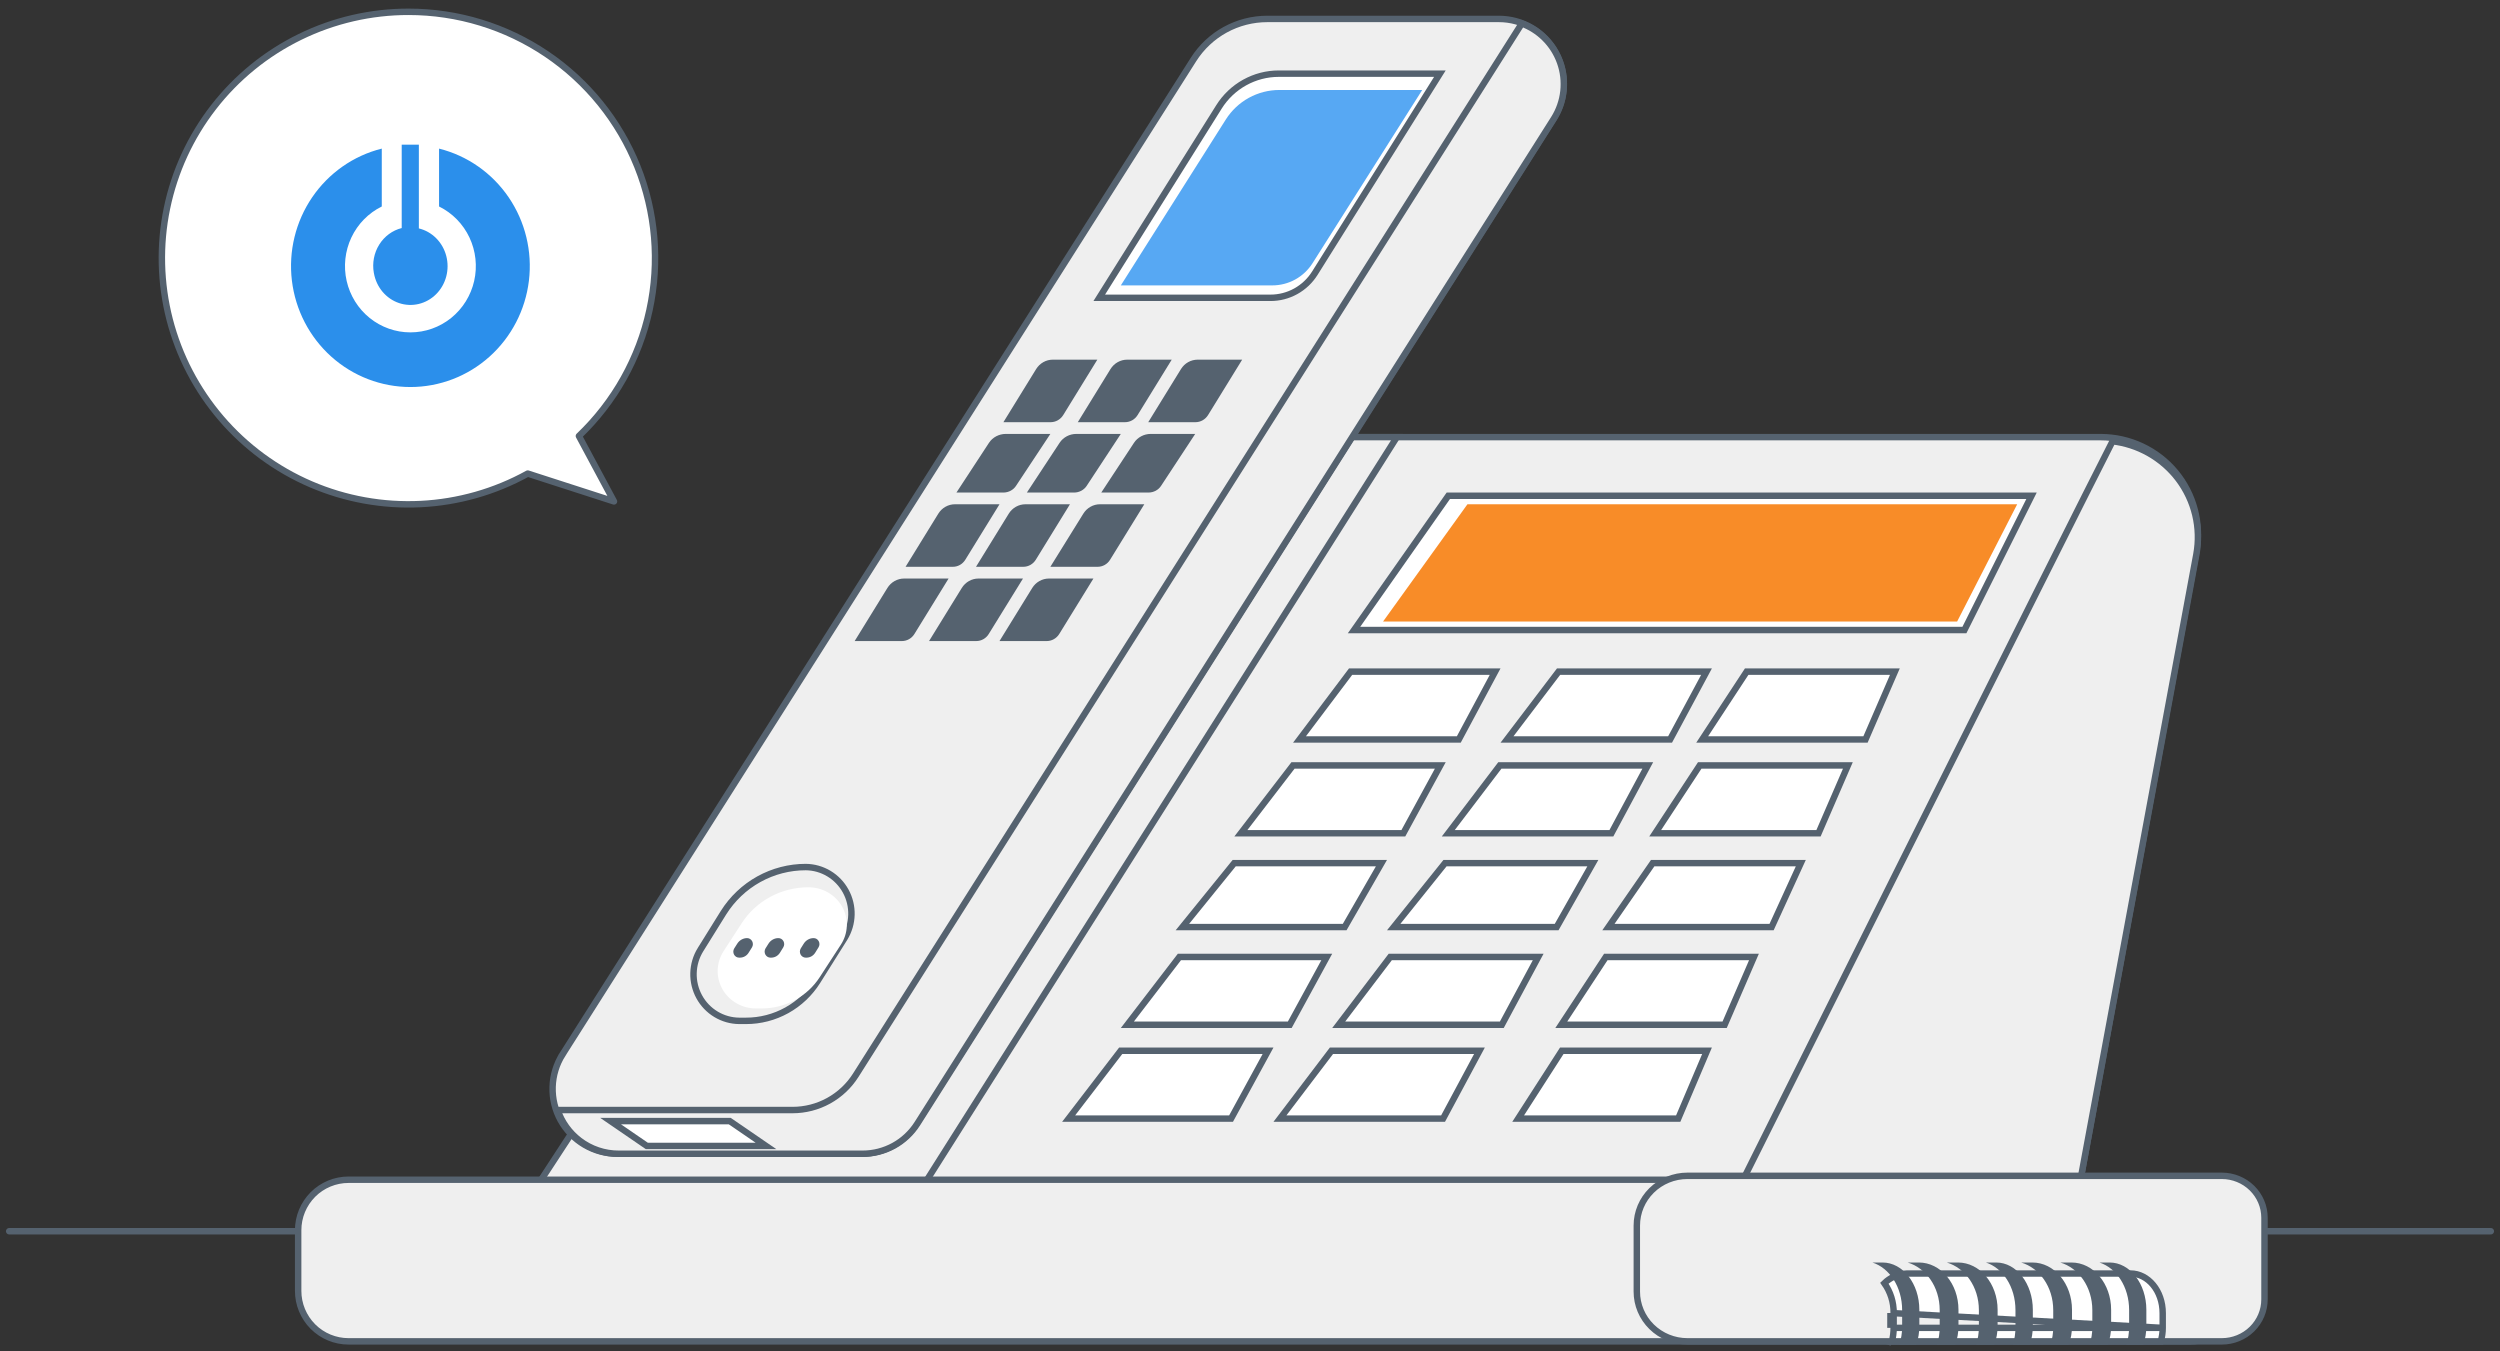 <svg width="272" height="147" viewBox="0 0 272 147" fill="none" xmlns="http://www.w3.org/2000/svg">
<rect x="0" y="0" width="272" height="147" fill="#333333" stroke="none"/>
<g clip-path="url(#clip0_6590_41136)">
<path d="M1 133.958H271" stroke="#55626F" stroke-width="0.7" stroke-linecap="round" stroke-linejoin="round"/>
<path d="M124.558 47.56L124.558 47.56C120.374 47.556 116.273 48.722 112.718 50.928C109.163 53.134 106.296 56.292 104.442 60.043L104.432 60.063L104.42 60.082L55.737 133.183H225.468L238.96 60.063C239.24 58.538 239.182 56.97 238.79 55.47C238.398 53.969 237.681 52.573 236.691 51.381C235.7 50.188 234.459 49.228 233.056 48.568C231.654 47.907 230.123 47.564 228.573 47.56L124.558 47.56Z" fill="#EFEFEF" stroke="#55626F" stroke-width="0.7"/>
<path d="M233.741 49.275C232.537 48.603 231.212 48.173 229.843 48.01C227.786 52.01 217.259 73.058 207.152 93.292C202.002 103.604 196.961 113.703 193.208 121.225C191.332 124.985 189.777 128.101 188.692 130.277L187.434 132.799L187.242 133.183H225.461L238.963 60.324C238.963 60.324 238.963 60.324 238.963 60.324C239.225 58.895 239.186 57.427 238.849 56.013C238.512 54.6 237.884 53.271 237.005 52.111C236.126 50.951 235.014 49.986 233.741 49.275Z" fill="#EFEFEF" stroke="#55626F" stroke-width="0.7"/>
<path d="M55.783 133.104L55.732 133.183H97.813L151.974 47.56H124.489C115.947 47.56 109.111 51.851 104.371 58.979L104.371 58.979C97.723 68.975 85.475 87.66 74.889 103.848C69.596 111.942 64.718 119.411 61.164 124.857C59.387 127.579 57.941 129.796 56.939 131.332L55.783 133.104Z" fill="#EFEFEF" stroke="#55626F" stroke-width="0.7"/>
<path d="M238.347 128.355H37.921C37.201 128.355 36.489 128.497 35.824 128.773C35.159 129.049 34.554 129.453 34.045 129.963C33.537 130.473 33.133 131.078 32.857 131.744C32.582 132.41 32.44 133.124 32.44 133.845V140.449C32.44 141.171 32.582 141.885 32.857 142.551C33.133 143.217 33.537 143.822 34.045 144.332C34.554 144.842 35.159 145.246 35.824 145.522C36.489 145.798 37.201 145.94 37.921 145.94H238.347C239.573 145.94 240.749 145.452 241.616 144.584C242.483 143.715 242.97 142.537 242.97 141.309V132.986C242.97 131.758 242.483 130.58 241.616 129.711C240.749 128.843 239.573 128.355 238.347 128.355Z" fill="#EFEFEF" stroke="#55626F" stroke-width="0.7"/>
<path d="M169.049 12.894L169.049 12.894C169.726 11.827 170.103 10.598 170.143 9.336C170.182 8.073 169.881 6.824 169.272 5.717C168.663 4.61 167.767 3.687 166.679 3.044C165.591 2.4 164.349 2.061 163.085 2.06C163.085 2.06 163.085 2.06 163.085 2.06L137.88 2.06C136.278 2.061 134.702 2.465 133.298 3.237C131.895 4.009 130.709 5.123 129.852 6.475L129.852 6.475L61.218 114.695L60.922 114.507L61.218 114.695C60.541 115.762 60.163 116.992 60.124 118.255C60.085 119.518 60.386 120.768 60.996 121.875C61.606 122.982 62.502 123.905 63.591 124.548C64.681 125.19 65.922 125.529 67.188 125.529H67.188H93.749H93.749C94.94 125.529 96.112 125.229 97.156 124.656C98.199 124.082 99.081 123.255 99.719 122.25C99.719 122.25 99.719 122.25 99.719 122.249L169.049 12.894Z" fill="#EFEFEF" stroke="#55626F" stroke-width="0.7"/>
<path d="M147.318 68.547H213.728L221.031 53.939H157.578L147.318 68.547Z" fill="white" stroke="#55626F" stroke-width="0.7"/>
<path d="M206.162 73.074H190.039L185.198 80.454H202.966L206.162 73.074Z" fill="white" stroke="#55626F" stroke-width="0.7"/>
<path d="M201.049 83.28H184.93L180.085 90.659H197.854L201.049 83.28Z" fill="white" stroke="#55626F" stroke-width="0.7"/>
<path d="M195.928 93.91H179.811L174.996 100.865H192.748L195.928 93.91Z" fill="white" stroke="#55626F" stroke-width="0.7"/>
<path d="M190.831 104.117H174.713L169.867 111.496H187.64L190.831 104.117Z" fill="white" stroke="#55626F" stroke-width="0.7"/>
<path d="M185.725 114.322H169.924L165.176 121.702H182.59L185.725 114.322Z" fill="white" stroke="#55626F" stroke-width="0.7"/>
<path d="M185.669 73.074H169.572L163.963 80.454H181.705L185.669 73.074Z" fill="white" stroke="#55626F" stroke-width="0.7"/>
<path d="M179.278 83.28H163.183L157.572 90.659H175.319L179.278 83.28Z" fill="white" stroke="#55626F" stroke-width="0.7"/>
<path d="M173.302 93.91H157.216L151.635 100.865H169.364L173.302 93.91Z" fill="white" stroke="#55626F" stroke-width="0.7"/>
<path d="M167.356 104.117H151.261L145.65 111.496H163.397L167.356 104.117Z" fill="white" stroke="#55626F" stroke-width="0.7"/>
<path d="M160.966 114.322H144.864L139.259 121.702H157.007L160.966 114.322Z" fill="white" stroke="#55626F" stroke-width="0.7"/>
<path d="M162.67 73.074H146.945L141.385 80.454H158.719L162.67 73.074Z" fill="white" stroke="#55626F" stroke-width="0.7"/>
<path d="M156.704 83.28H140.677L135.006 90.659H152.684L156.704 83.28Z" fill="white" stroke="#55626F" stroke-width="0.7"/>
<path d="M150.301 93.91H134.28L128.644 100.865H146.301L150.301 93.91Z" fill="white" stroke="#55626F" stroke-width="0.7"/>
<path d="M144.352 104.117H128.32L122.654 111.496H140.326L144.352 104.117Z" fill="white" stroke="#55626F" stroke-width="0.7"/>
<path d="M137.965 114.322H121.933L116.268 121.702H133.94L137.965 114.322Z" fill="white" stroke="#55626F" stroke-width="0.7"/>
<path d="M241.732 127.93H183.592C182.13 127.93 180.729 128.501 179.697 129.516C178.665 130.53 178.086 131.905 178.086 133.338V140.531C178.086 141.964 178.665 143.339 179.697 144.354C180.729 145.369 182.13 145.94 183.592 145.94H241.732C242.965 145.94 244.148 145.458 245.018 144.602C245.889 143.746 246.377 142.586 246.377 141.378V132.491C246.377 131.283 245.889 130.124 245.018 129.268C244.148 128.412 242.965 127.93 241.732 127.93Z" fill="#EFEFEF" stroke="#55626F" stroke-width="0.7"/>
<path d="M86.232 120.773H86.232H60.668C61.113 122.086 61.939 123.241 63.045 124.087C64.274 125.027 65.778 125.534 67.325 125.529H67.326H93.849H93.849C95.038 125.529 96.208 125.229 97.25 124.656C98.292 124.083 99.172 123.255 99.809 122.25C99.809 122.25 99.809 122.25 99.809 122.25L169.056 12.919C169.056 12.919 169.056 12.919 169.056 12.919C169.628 12.015 169.986 10.992 170.104 9.928C170.221 8.865 170.095 7.788 169.734 6.781C169.373 5.773 168.788 4.861 168.022 4.114C167.321 3.43 166.486 2.901 165.571 2.558L93.105 116.985C93.105 116.985 93.105 116.985 93.105 116.985C92.371 118.145 91.356 119.1 90.155 119.762C88.953 120.425 87.604 120.772 86.232 120.773Z" fill="#EFEFEF" stroke="#55626F" stroke-width="0.7"/>
<path d="M132.62 11.637L132.62 11.637L119.598 32.402H138.227H138.227C139.19 32.403 140.138 32.158 140.983 31.689C141.828 31.22 142.542 30.542 143.058 29.718C143.058 29.718 143.058 29.718 143.058 29.718L156.661 8.014L139.133 8.014L139.132 8.014C137.833 8.013 136.555 8.345 135.416 8.978C134.277 9.611 133.315 10.526 132.62 11.637Z" fill="white" stroke="#55626F" stroke-width="0.7"/>
<path d="M88.944 106.751L88.944 106.751L91.885 102.07C92.354 101.307 92.614 100.431 92.637 99.533C92.66 98.634 92.445 97.746 92.016 96.959C91.586 96.171 90.957 95.514 90.193 95.053C89.429 94.593 88.558 94.345 87.669 94.336C85.881 94.335 84.123 94.791 82.556 95.661C80.99 96.53 79.667 97.786 78.711 99.311C78.711 99.311 78.711 99.311 78.711 99.311L76.206 103.335C76.205 103.335 76.205 103.335 76.205 103.335C75.736 104.099 75.477 104.975 75.454 105.873C75.43 106.772 75.645 107.66 76.074 108.448C76.504 109.235 77.133 109.893 77.897 110.353C78.661 110.814 79.532 111.061 80.421 111.07H81.159H81.16C82.713 111.072 84.241 110.677 85.603 109.922C86.964 109.166 88.113 108.076 88.944 106.751Z" fill="#EFEFEF" stroke="#55626F" stroke-width="0.7"/>
<path d="M80.716 100.419C81.488 99.23 82.556 98.25 83.82 97.572C85.084 96.893 86.503 96.537 87.946 96.538C88.695 96.533 89.433 96.725 90.079 97.095C90.726 97.465 91.258 97.998 91.62 98.639C91.982 99.28 92.159 100.004 92.134 100.735C92.109 101.466 91.882 102.177 91.478 102.792L89.177 106.331C88.503 107.37 87.57 108.226 86.466 108.818C85.362 109.41 84.122 109.721 82.862 109.72H82.268C81.519 109.724 80.783 109.53 80.137 109.16C79.491 108.79 78.96 108.256 78.598 107.616C78.237 106.976 78.06 106.252 78.085 105.521C78.111 104.791 78.338 104.08 78.742 103.465L80.716 100.419Z" fill="white"/>
<path d="M87.432 102.694C87.546 102.503 87.706 102.345 87.895 102.235C88.084 102.125 88.297 102.067 88.514 102.066C88.628 102.063 88.741 102.093 88.84 102.151C88.939 102.21 89.021 102.296 89.076 102.399C89.132 102.502 89.16 102.619 89.156 102.737C89.152 102.855 89.118 102.97 89.055 103.07L88.709 103.631C88.609 103.8 88.469 103.94 88.303 104.039C88.136 104.137 87.948 104.189 87.756 104.192H87.664C87.551 104.192 87.439 104.162 87.341 104.102C87.243 104.043 87.163 103.958 87.107 103.855C87.052 103.753 87.024 103.637 87.027 103.519C87.03 103.402 87.063 103.287 87.123 103.187L87.432 102.694Z" fill="#55626F"/>
<path d="M83.596 102.694C83.711 102.503 83.87 102.346 84.059 102.236C84.249 102.126 84.461 102.067 84.678 102.066C84.792 102.063 84.905 102.093 85.004 102.151C85.103 102.21 85.185 102.296 85.241 102.399C85.296 102.502 85.324 102.619 85.32 102.737C85.316 102.855 85.282 102.97 85.22 103.07L84.873 103.631C84.773 103.8 84.633 103.94 84.467 104.039C84.3 104.137 84.112 104.189 83.921 104.192H83.829C83.715 104.192 83.604 104.162 83.506 104.102C83.408 104.043 83.327 103.958 83.271 103.855C83.216 103.753 83.188 103.637 83.191 103.519C83.194 103.402 83.227 103.287 83.287 103.187L83.596 102.694Z" fill="#55626F"/>
<path d="M80.198 102.694C80.313 102.503 80.472 102.345 80.661 102.236C80.849 102.126 81.062 102.067 81.278 102.065C81.391 102.065 81.502 102.095 81.6 102.155C81.698 102.214 81.779 102.299 81.834 102.402C81.889 102.504 81.917 102.62 81.914 102.738C81.911 102.855 81.878 102.97 81.818 103.07L81.467 103.63C81.368 103.8 81.228 103.941 81.062 104.039C80.896 104.137 80.708 104.19 80.517 104.191H80.425C80.311 104.194 80.199 104.164 80.1 104.106C80.001 104.047 79.92 103.962 79.864 103.858C79.809 103.755 79.781 103.638 79.785 103.52C79.789 103.402 79.823 103.287 79.885 103.187L80.198 102.694Z" fill="#55626F"/>
<path d="M128.489 40.156C128.683 39.841 128.951 39.582 129.268 39.403C129.586 39.223 129.943 39.13 130.305 39.131H135.148L131.433 45.166C131.285 45.401 131.082 45.595 130.843 45.73C130.603 45.864 130.335 45.934 130.062 45.935H124.928L128.489 40.156Z" fill="#55626F"/>
<path d="M120.821 40.156C121.015 39.842 121.284 39.583 121.601 39.404C121.919 39.224 122.276 39.13 122.638 39.131H127.484L123.767 45.166C123.62 45.401 123.418 45.595 123.179 45.729C122.94 45.863 122.673 45.934 122.401 45.935H117.264L120.821 40.156Z" fill="#55626F"/>
<path d="M112.731 40.156C112.925 39.841 113.193 39.582 113.511 39.403C113.828 39.223 114.185 39.13 114.547 39.131H119.391L115.675 45.166C115.527 45.401 115.324 45.595 115.085 45.73C114.845 45.864 114.577 45.934 114.304 45.935H109.17L112.731 40.156Z" fill="#55626F"/>
<path d="M123.38 48.176C123.573 47.881 123.841 47.638 124.159 47.469C124.476 47.3 124.833 47.211 125.196 47.21H130.039L126.323 52.863C126.178 53.085 125.976 53.268 125.738 53.395C125.499 53.521 125.231 53.588 124.958 53.589H119.818L123.38 48.176Z" fill="#55626F"/>
<path d="M115.286 48.176C115.479 47.881 115.747 47.637 116.065 47.468C116.382 47.299 116.739 47.211 117.102 47.21H121.945L118.23 52.863C118.083 53.086 117.881 53.269 117.641 53.396C117.401 53.523 117.132 53.589 116.859 53.589H111.724L115.286 48.176Z" fill="#55626F"/>
<path d="M107.606 48.172C107.8 47.878 108.069 47.636 108.387 47.468C108.706 47.3 109.063 47.211 109.427 47.21H114.281L110.557 52.838C110.417 53.061 110.22 53.246 109.985 53.378C109.75 53.509 109.484 53.581 109.212 53.589H104.06L107.606 48.172Z" fill="#55626F"/>
<path d="M117.864 55.889C118.058 55.575 118.326 55.315 118.644 55.136C118.961 54.957 119.318 54.863 119.68 54.864H124.5L120.778 60.899C120.633 61.136 120.432 61.331 120.193 61.465C119.954 61.6 119.686 61.67 119.413 61.668H114.279L117.864 55.889Z" fill="#55626F"/>
<path d="M109.751 55.889C109.945 55.575 110.213 55.316 110.531 55.137C110.848 54.958 111.205 54.864 111.567 54.864H116.41L112.695 60.899C112.548 61.135 112.347 61.33 112.108 61.464C111.869 61.598 111.602 61.669 111.329 61.668H106.189L109.751 55.889Z" fill="#55626F"/>
<path d="M102.087 55.889C102.28 55.575 102.548 55.315 102.866 55.136C103.184 54.957 103.54 54.863 103.903 54.864H108.746L105.025 60.899C104.88 61.136 104.678 61.332 104.439 61.466C104.2 61.601 103.932 61.67 103.659 61.668H98.525L102.087 55.889Z" fill="#55626F"/>
<path d="M112.305 63.974C112.499 63.659 112.767 63.4 113.085 63.22C113.402 63.04 113.759 62.945 114.122 62.944H118.965L115.249 68.973C115.103 69.21 114.902 69.405 114.663 69.54C114.425 69.676 114.157 69.747 113.884 69.748H108.744L112.305 63.974Z" fill="#55626F"/>
<path d="M104.641 63.974C104.835 63.659 105.103 63.399 105.42 63.219C105.738 63.039 106.095 62.944 106.457 62.944H111.301L107.579 68.973C107.434 69.211 107.233 69.406 106.994 69.542C106.755 69.677 106.487 69.748 106.214 69.748H101.08L104.641 63.974Z" fill="#55626F"/>
<path d="M96.547 63.974C96.741 63.659 97.009 63.4 97.327 63.22C97.644 63.04 98.001 62.945 98.364 62.944H103.207L99.491 68.973C99.346 69.21 99.144 69.405 98.906 69.54C98.667 69.676 98.399 69.747 98.126 69.748H92.986L96.547 63.974Z" fill="#55626F"/>
<path d="M159.657 54.864H219.469L212.936 67.621H150.478L159.657 54.864Z" fill="#F88C28"/>
<path d="M133.369 13.001C133.991 12.017 134.852 11.207 135.871 10.646C136.89 10.085 138.035 9.79 139.198 9.79H154.738L142.803 28.637C142.335 29.377 141.688 29.987 140.922 30.409C140.155 30.831 139.294 31.052 138.419 31.051H121.946L133.369 13.001Z" fill="#57A8F3"/>
<path d="M235.302 144.473L235.302 144.473C235.305 144.97 235.233 145.464 235.089 145.94H205.841C205.966 145.46 206.029 144.967 206.029 144.471M235.302 144.473L205.679 144.471M235.302 144.473V144.471V142.874C235.302 140.413 233.683 138.56 231.808 138.56H207.491C206.982 138.579 206.483 138.699 206.026 138.915C205.652 139.091 205.312 139.327 205.02 139.613C205.688 140.562 206.042 141.694 206.029 142.853M235.302 144.473L205.679 142.851M206.029 144.471L205.679 144.471M206.029 144.471V144.471H205.679M206.029 144.471V142.853M205.679 144.471V142.851M206.029 142.853C206.029 142.853 206.029 142.854 206.029 142.855L205.679 142.851M206.029 142.853V142.851H205.679M205.369 146.29C205.409 146.174 205.446 146.058 205.479 145.94L205.369 146.29Z" fill="white" stroke="#55626F" stroke-width="0.7"/>
<path d="M231.649 144.418V142.546C231.649 139.991 230.254 137.949 228.413 137.36H229.525C231.733 137.36 233.523 139.662 233.523 142.505V144.271C233.526 144.958 233.417 145.641 233.202 146.29H231.361C231.544 145.684 231.641 145.053 231.649 144.418Z" fill="#55626F"/>
<path d="M227.645 144.418V142.546C227.645 139.991 226.141 137.949 224.155 137.36H225.373C227.761 137.36 229.691 139.662 229.691 142.505V144.271C229.692 144.958 229.574 145.64 229.344 146.29H227.353C227.544 145.683 227.643 145.052 227.645 144.418Z" fill="#55626F"/>
<path d="M223.391 144.418V142.546C223.391 139.991 221.885 137.949 219.897 137.36H221.117C223.501 137.36 225.434 139.662 225.434 142.505V144.271C225.437 144.958 225.319 145.641 225.086 146.29H223.098C223.29 145.683 223.389 145.052 223.391 144.418Z" fill="#55626F"/>
<path d="M219.283 144.418V142.546C219.283 139.991 217.894 137.949 216.061 137.36H217.186C219.384 137.36 221.172 139.662 221.172 142.505V144.271C221.172 144.958 221.064 145.64 220.851 146.29H219.013C219.19 145.683 219.281 145.052 219.283 144.418Z" fill="#55626F"/>
<path d="M215.303 144.418V142.546C215.303 139.991 213.797 137.949 211.804 137.36H213.023C215.407 137.36 217.34 139.662 217.34 142.505V144.271C217.34 144.958 217.223 145.64 216.992 146.29H215.005C215.199 145.683 215.299 145.053 215.303 144.418Z" fill="#55626F"/>
<path d="M211.039 144.418V142.546C211.039 139.991 209.533 137.949 207.546 137.36H208.765C211.149 137.36 213.082 139.662 213.082 142.505V144.271C213.085 144.958 212.968 145.641 212.734 146.29H210.747C210.939 145.683 211.037 145.052 211.039 144.418Z" fill="#55626F"/>
<path d="M206.953 144.418V142.546C206.953 139.991 205.557 137.949 203.714 137.36H204.816C207.032 137.36 208.824 139.662 208.824 142.505V144.271C208.824 144.958 208.715 145.64 208.502 146.29H206.653C206.844 145.685 206.945 145.054 206.953 144.418Z" fill="#55626F"/>
<path d="M83.34 124.678L79.399 121.976H66.434L70.374 124.678H83.34Z" fill="white" stroke="#55626F" stroke-width="0.7"/>
<path d="M44.448 1.285C49.804 1.285 55.037 2.886 59.474 5.883C63.91 8.88 67.347 13.135 69.341 18.1C71.335 23.065 71.796 28.513 70.662 33.742C69.529 38.971 66.855 43.741 62.984 47.438L66.802 54.555L57.421 51.524C53.839 53.504 49.85 54.639 45.76 54.841C41.671 55.043 37.59 54.308 33.829 52.691C30.068 51.074 26.727 48.618 24.064 45.512C21.4 42.406 19.483 38.732 18.46 34.772C17.438 30.812 17.336 26.67 18.164 22.665C18.991 18.659 20.726 14.896 23.234 11.664C25.742 8.431 28.959 5.815 32.636 4.016C36.313 2.217 40.353 1.283 44.448 1.285Z" fill="white" stroke="#55626F" stroke-width="0.7" stroke-linecap="round" stroke-linejoin="round"/>
<path d="M47.769 16.169V22.465C49.217 23.179 50.383 24.369 51.077 25.841C51.77 27.313 51.951 28.98 51.59 30.57C51.228 32.16 50.345 33.579 49.085 34.595C47.826 35.61 46.263 36.163 44.653 36.163C43.043 36.163 41.48 35.61 40.221 34.595C38.961 33.579 38.078 32.16 37.716 30.57C37.355 28.98 37.535 27.313 38.229 25.841C38.923 24.369 40.089 23.179 41.537 22.465V16.169C38.456 16.94 35.761 18.827 33.96 21.474C32.159 24.121 31.376 27.345 31.759 30.536C32.143 33.728 33.666 36.667 36.041 38.799C38.417 40.931 41.48 42.108 44.653 42.108C47.826 42.108 50.889 40.931 53.265 38.799C55.64 36.667 57.163 33.728 57.547 30.536C57.93 27.345 57.147 24.121 55.346 21.474C53.545 18.827 50.85 16.94 47.769 16.169Z" fill="#2B8FEB"/>
<path d="M40.682 29.722C40.814 30.47 41.137 31.167 41.617 31.739C42.098 32.312 42.717 32.737 43.41 32.972C44.103 33.207 44.844 33.241 45.555 33.072C46.265 32.903 46.919 32.536 47.446 32.011C47.973 31.486 48.354 30.822 48.549 30.089C48.745 29.356 48.746 28.582 48.554 27.848C48.362 27.114 47.984 26.448 47.459 25.921C46.934 25.393 46.282 25.024 45.572 24.851V15.743H43.706V24.812C42.699 25.064 41.823 25.71 41.258 26.616C40.694 27.522 40.484 28.62 40.673 29.683L40.682 29.722Z" fill="#2B8FEB"/>
</g>
<defs>
<clipPath id="clip0_6590_41136">
<rect width="272" height="147" fill="white" transform="matrix(-1 0 0 1 272 0)"/>
</clipPath>
</defs>
</svg>
